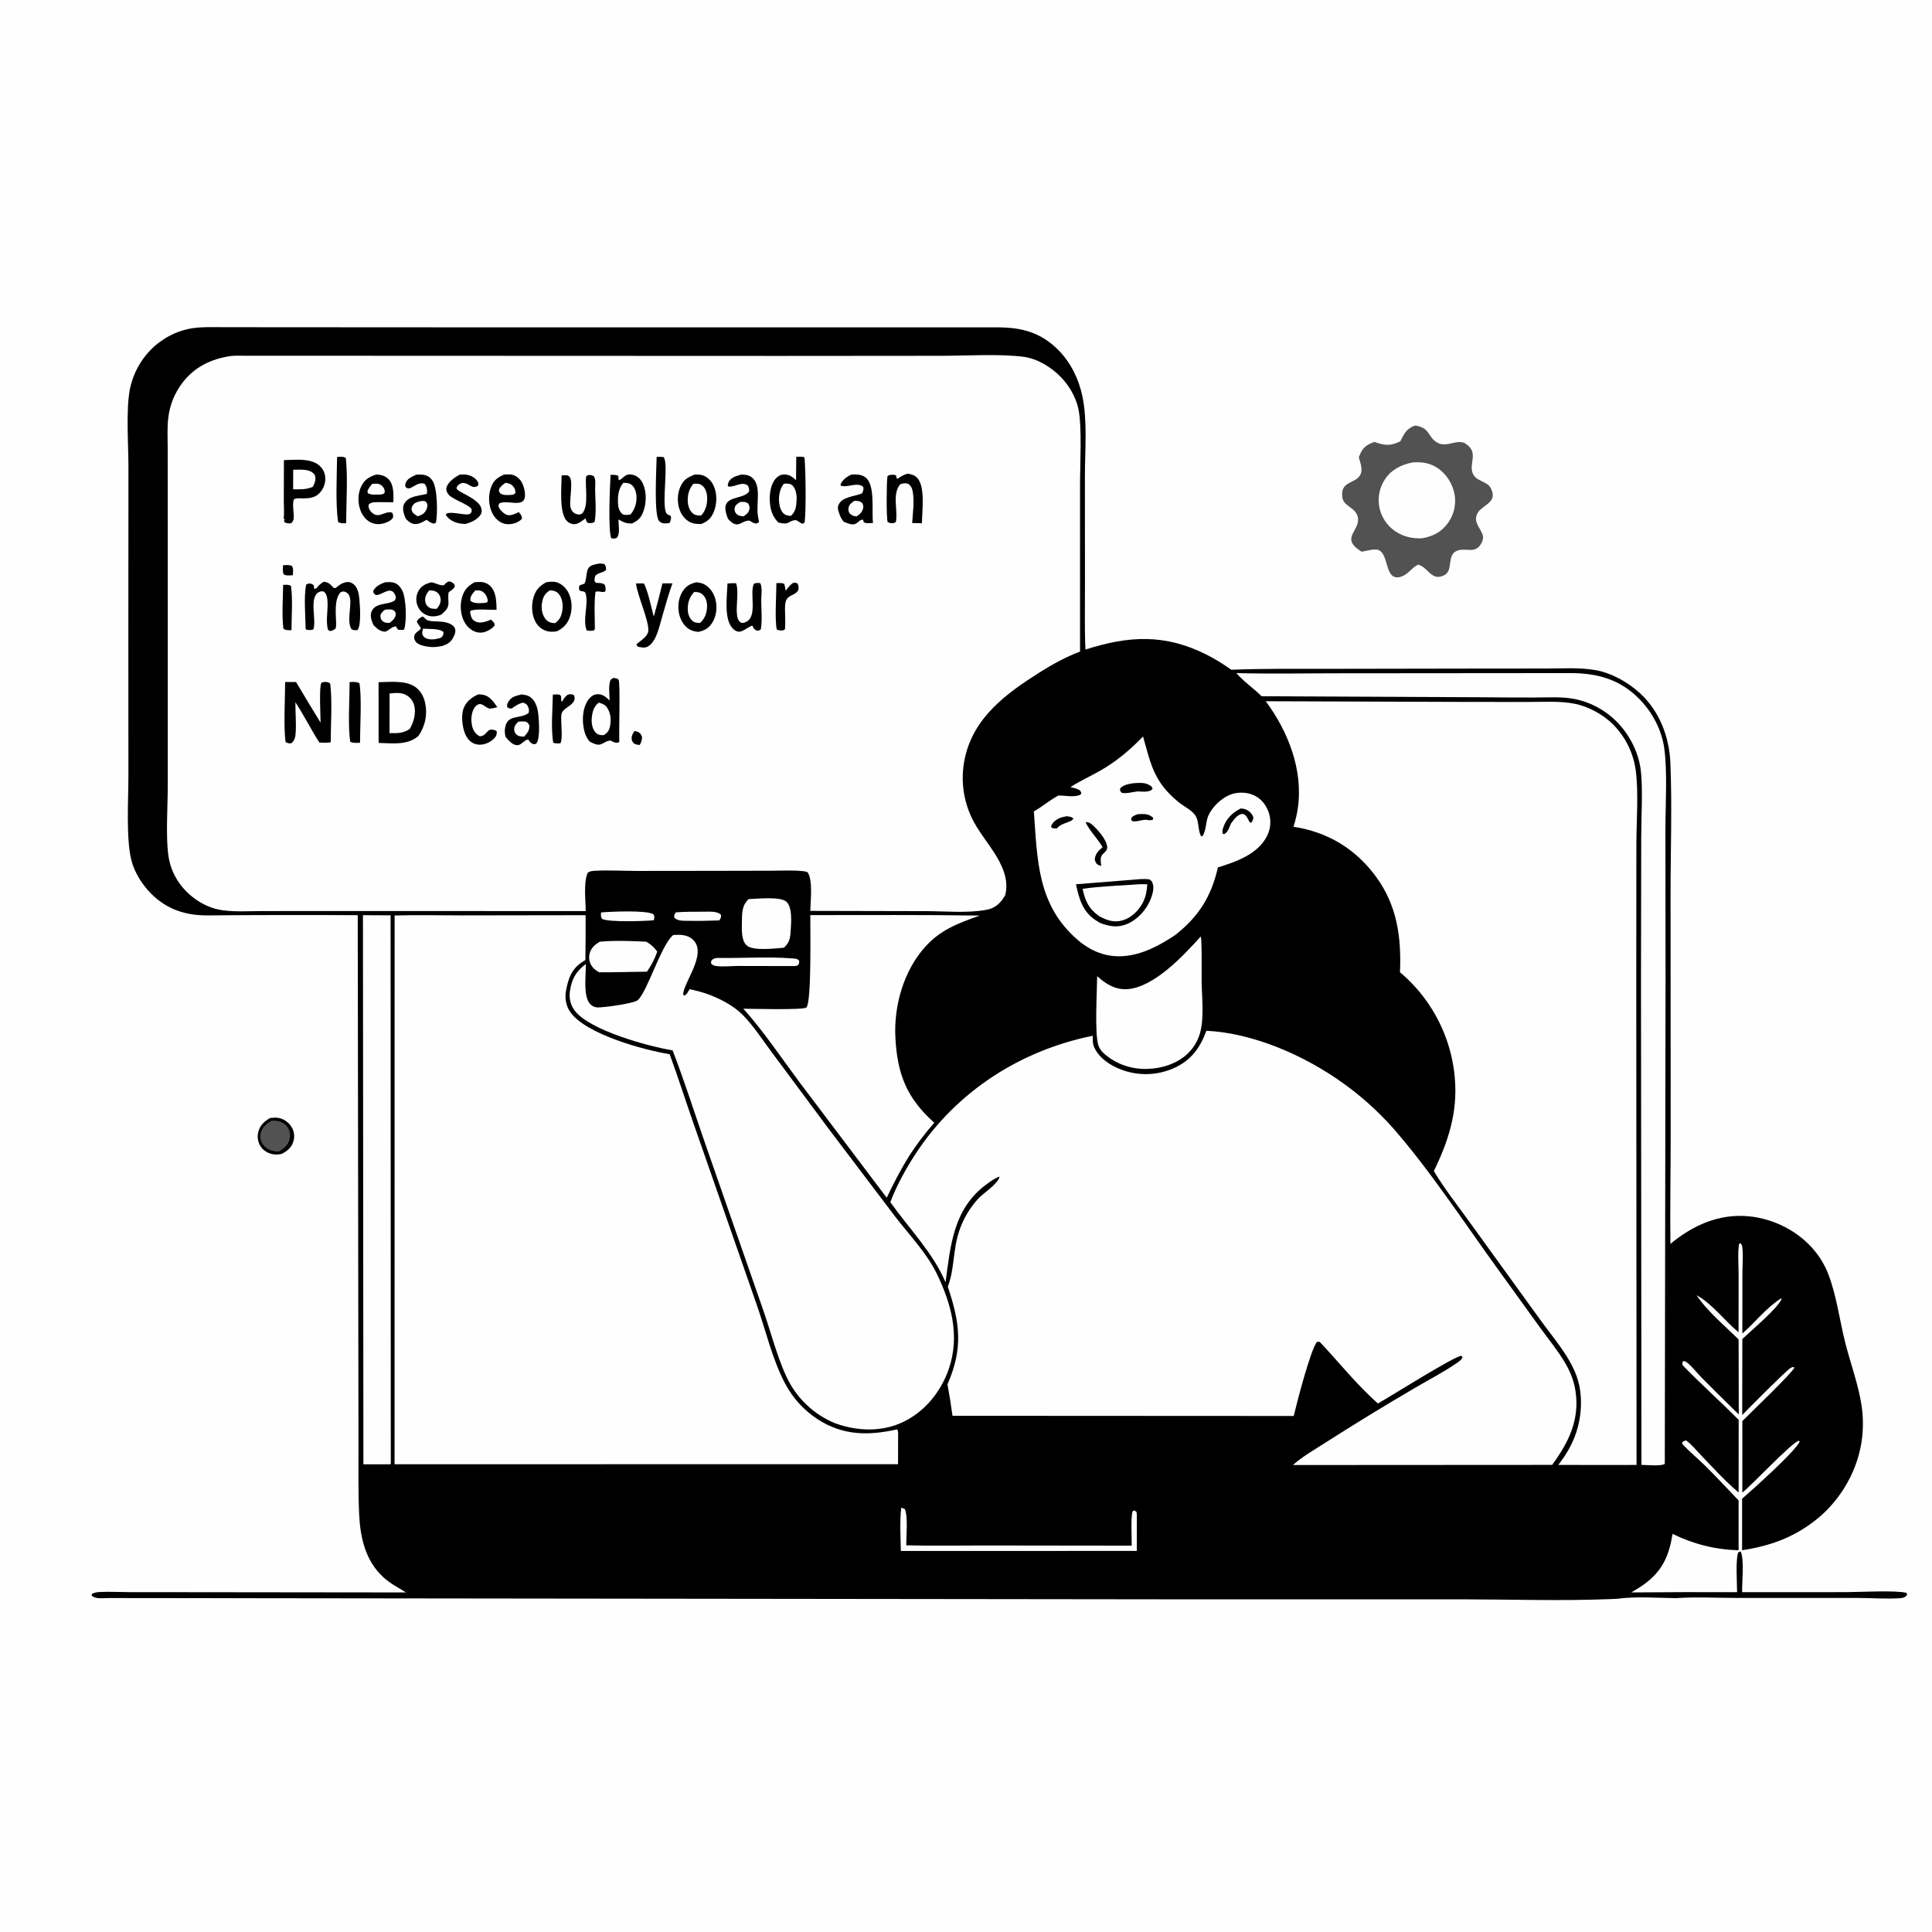<?xml version="1.0" encoding="utf-8" ?>
<svg xmlns="http://www.w3.org/2000/svg" xmlns:xlink="http://www.w3.org/1999/xlink" width="1024" height="1024">
	<path fill="#FFFEFE" d="M0 0L1024 0L1024 1024L0 1024L0 0Z"/>
	<path d="M143.073 592.587C144.715 592.421 146.437 592.204 148.059 592.601C150.912 593.3 153.463 595.231 154.828 597.839Q155.054 598.268 155.235 598.719Q155.416 599.169 155.549 599.636Q155.683 600.103 155.768 600.581Q155.853 601.059 155.888 601.543Q155.923 602.027 155.909 602.512Q155.894 602.997 155.829 603.478Q155.765 603.959 155.651 604.431Q155.538 604.903 155.376 605.361C154.276 608.521 152.05 610.199 149.175 611.663C147.722 611.87 146.317 612.054 144.856 611.804C142.221 611.354 139.784 610.019 138.244 607.801C136.681 605.548 136.245 602.782 136.865 600.127C137.724 596.446 139.979 594.489 143.073 592.587Z"/>
	<path fill="#535253" d="M143.893 594.019C144.897 593.982 145.906 593.959 146.902 594.119C149.18 594.483 151.15 595.586 152.452 597.527C153.717 599.413 154.025 601.619 153.485 603.807C152.676 607.088 150.463 608.764 147.694 610.403Q146.31 610.337 144.949 610.08C142.573 609.619 140.443 608.279 139.121 606.228Q138.922 605.921 138.756 605.595Q138.589 605.269 138.456 604.928Q138.323 604.587 138.225 604.235Q138.126 603.882 138.064 603.521Q138.002 603.161 137.976 602.796Q137.95 602.431 137.961 602.065Q137.973 601.699 138.02 601.336Q138.068 600.973 138.152 600.617C138.925 597.399 141.186 595.628 143.893 594.019Z"/>
	<path fill="#535253" d="M750.115 225.535C758.519 226.771 756.469 232.143 762.45 234.912C766.749 236.902 771.117 233.382 775.505 234.543C776.467 234.797 777.468 235.594 778.204 236.234C783.51 240.845 777.976 246.603 781.015 251.73C783.066 255.189 788.203 255.14 790.077 258.605C790.238 258.901 790.389 259.203 790.524 259.512C793.751 266.904 784.685 267.694 782.758 272.737C781.15 276.942 784.415 279.571 785.74 283.187C786.321 284.774 786.033 286.323 785.26 287.775C781.909 294.071 777.133 289.973 772.216 291.942C767.936 293.656 769.163 298.86 767.823 302.278C767.284 303.651 766.262 304.561 764.94 305.137C758.861 307.789 757.07 301.307 752.517 299.588C752.214 299.473 751.904 299.379 751.597 299.274C747.917 301.09 746.071 304.984 741.776 305.867C734.068 307.452 736.192 294.775 731.136 291.735C729.072 290.494 724.156 292.008 721.716 292.422C721.471 292.267 721.223 292.115 720.98 291.956C710.164 284.888 721.326 281.265 719.636 273.913C718.508 269.003 712.172 268.401 711.484 263.772C710.166 254.908 718.022 256.628 720.875 251.866C722.553 249.065 720.988 245.27 720.187 242.412Q720.641 241.241 721.156 240.096C722.708 236.722 725.073 235.497 728.415 234.214C728.558 234.265 728.7 234.319 728.844 234.367C734.164 236.168 737.001 236.452 742.188 233.901C744.276 229.806 745.481 227.055 750.115 225.535Z"/>
	<path fill="#FFFEFE" d="M748.739 245.084C753.568 244.753 758.027 245.363 762.097 248.163C766.772 251.378 770.05 256.681 770.991 262.262Q771.069 262.756 771.123 263.254Q771.177 263.752 771.206 264.252Q771.235 264.751 771.239 265.252Q771.243 265.753 771.222 266.253Q771.202 266.753 771.156 267.252Q771.111 267.75 771.041 268.246Q770.97 268.742 770.876 269.233Q770.781 269.725 770.662 270.211Q770.544 270.697 770.401 271.177Q770.258 271.657 770.092 272.129Q769.925 272.601 769.736 273.065Q769.546 273.528 769.334 273.981Q769.121 274.435 768.887 274.877Q768.652 275.319 768.396 275.75Q768.14 276.18 767.863 276.596Q767.586 277.013 767.288 277.416C763.88 282.072 759.296 284.346 753.721 285.299C748.689 285.541 743.829 284.503 739.624 281.632Q739.209 281.353 738.808 281.054Q738.407 280.755 738.021 280.437Q737.636 280.118 737.266 279.781Q736.897 279.444 736.545 279.089Q736.193 278.734 735.859 278.362Q735.525 277.99 735.209 277.601Q734.894 277.213 734.599 276.81Q734.303 276.406 734.028 275.989Q733.753 275.571 733.499 275.14Q733.245 274.71 733.012 274.267Q732.78 273.824 732.569 273.37Q732.359 272.916 732.172 272.453Q731.984 271.989 731.82 271.516Q731.656 271.044 731.516 270.564Q731.375 270.084 731.259 269.598Q731.142 269.112 731.05 268.62Q730.875 267.663 730.795 266.693Q730.714 265.723 730.729 264.75Q730.743 263.777 730.852 262.81Q730.962 261.843 731.165 260.891Q731.368 259.94 731.663 259.012Q731.958 258.085 732.342 257.191Q732.726 256.296 733.195 255.444Q733.665 254.592 734.215 253.789C737.771 248.669 742.815 246.285 748.739 245.084Z"/>
	<path d="M68.03 336.237L68.078 247.669C68.088 235.989 66.677 217.056 68.885 206.044Q69.188 204.581 69.595 203.143Q70.002 201.705 70.512 200.3Q71.021 198.895 71.63 197.53Q72.239 196.165 72.945 194.848Q73.65 193.531 74.448 192.267Q75.247 191.004 76.134 189.801Q77.021 188.599 77.992 187.463Q78.963 186.327 80.013 185.264C85.916 179.319 93.868 175.161 102.172 173.94C107.53 173.153 113.235 173.423 118.645 173.421L144.783 173.446L232.266 173.494L529.269 173.515C541.892 173.58 551.885 176.379 560.964 185.543C567.579 192.218 571.868 201.092 573.74 210.256C576.404 223.288 575.034 238.769 575.02 252.159L575.054 311.026C575.079 322.08 574.808 333.252 575.31 344.286C598.279 336.908 617.574 335.848 639.696 347.08C644.193 349.364 648.516 352.093 652.646 354.987C668.964 354.318 685.362 354.536 701.695 354.499L779.119 354.371L819.547 354.332C828.106 354.332 837.407 353.682 845.836 355.213C854.284 356.748 862.924 361.643 869.206 367.4C879.519 376.851 884.751 390.487 885.329 404.286C886.297 427.434 885.41 451.121 885.432 474.337L885.498 601.978C885.494 621.062 885.11 640.197 885.353 659.273C897.322 649.388 911.168 643.153 926.975 644.669C940.18 645.936 953.249 652.567 961.706 662.85Q962.89 664.274 963.952 665.79Q965.014 667.307 965.947 668.906Q966.88 670.505 967.678 672.175Q968.477 673.846 969.134 675.577C973.421 686.814 975.027 699.733 977.966 711.447C980.707 722.374 984.832 733.331 986.588 744.442Q987.259 748.712 987.362 753.033Q987.465 757.354 986.997 761.651C985.165 778.666 975.824 795.026 962.445 805.595C950.605 814.948 938.123 819.417 923.337 821.659L923.351 794.361C928.68 789.739 952.112 768.819 953.876 763.956L953.382 763.624C949.928 764.311 928.6 787.071 923.473 791.096L923.479 753.208C927.131 749.458 950.383 727.299 951.1 724.775C950.132 724.422 949.936 724.598 949.04 725.052C947.157 726.005 925.674 747.545 923.409 749.996L923.473 709.702C928.508 704.898 941.786 693.874 944.342 688.478L944.014 688.183C936.312 692.94 930.311 700.869 923.486 706.798L923.509 675.44C923.513 670.886 924.011 665.819 923.487 661.327C923.353 660.178 923.212 659.787 922.511 658.922L921.739 659.26C920.951 664.455 921.488 670.203 921.497 675.485L921.466 706.118C913.924 699.893 907.776 691.277 899.236 686.465C904.353 694.502 914.588 703.077 921.498 709.945L921.591 749.665Q911.694 740.057 901.983 730.261C899.672 727.931 897.594 725.229 895.191 723.028C894.352 722.26 893.596 721.643 892.477 721.354L891.733 721.907L891.692 723.454C901.343 733.419 911.75 742.713 921.532 752.554L921.511 791.049L920.865 790.504C913.98 784.641 907.694 777.642 901.415 771.127C898.973 768.593 896.551 765.51 893.698 763.465C892.672 763.691 892.221 763.795 891.52 764.596C891.839 765.561 891.643 765.362 892.248 765.989C896.025 769.906 900.264 773.404 904.135 777.232C910.064 783.094 915.71 789.256 921.493 795.261L921.488 821.652C909.158 821.358 897.555 818.411 886.492 812.979C884.631 824.658 881.134 832.623 871.354 839.76C869.196 841.335 866.897 842.68 864.589 844.021Q892.641 843.781 920.694 843.888C920.677 839.421 919.81 826.107 921.352 822.745L922.582 822.301C924.611 826.773 923.246 838.567 923.362 843.896L978.936 843.868C985.633 843.838 1005.22 842.778 1010.56 844.274L1010.76 845.464C1009.64 846.709 1008.63 846.962 1006.97 847.079C999.469 847.609 991.461 846.919 983.886 846.938L919.944 846.933C909.548 846.932 898.684 846.315 888.328 847.045C878.231 846.954 867.238 846.035 857.265 847.378Q855.53 847.475 853.793 847.545C827.327 848.612 800.528 847.702 774.019 847.669L625.711 847.681L57.272 847C54.389 847.011 50.733 847.673 48.564 845.675L48.727 844.797C50.201 844.017 51.582 843.852 53.241 843.777C58.322 843.546 63.551 843.86 68.651 843.872L103.185 843.902L215.234 844.029C210.987 841.413 206.817 839.322 203.108 835.902C193.598 827.135 190.853 814.668 190.349 802.229C189.796 790.597 190.055 778.789 190.007 767.14L189.91 701.229L189.607 485.064Q149.89 484.85 110.173 485.181C98.511 485.274 88.512 482.084 80.129 473.695C75.3 468.862 71.1 462.153 69.516 455.472C66.773 443.898 68.071 423.519 68.06 410.966L68.03 336.237Z"/>
	<path fill="#FFFEFE" d="M358.195 483.561C363.2 483.171 368.344 483.242 373.365 483.217C376.042 483.203 380.1 482.85 382.108 484.837C382.287 486.353 382.039 486.5 381.256 487.843C375.624 488.053 369.839 488.155 364.204 488.05C361.867 488.007 359.098 488.158 357.374 486.356C357.211 484.929 357.44 484.813 358.195 483.561Z"/>
	<path fill="#FFFEFE" d="M318.566 483.606C323.6 483.174 342.99 482.281 346.396 484.63C347.081 485.989 346.822 486.3 346.52 487.75C341.916 488.24 322.371 488.877 319.074 487.022C318.307 485.719 318.507 485.092 318.566 483.606Z"/>
	<path fill="#FFFEFE" d="M379.809 507.723C393.073 507.948 406.835 506.948 420.018 507.986C421.773 508.125 422.485 507.958 423.621 509.297L423.489 510.802C422.588 511.976 422.611 511.842 421.125 512.04L391.095 511.983C387.37 511.982 383.172 512.533 379.507 511.998C378.199 511.807 377.652 511.531 376.83 510.527L376.983 509.27C377.955 508.078 378.365 508.123 379.809 507.723Z"/>
	<path fill="#FFFEFE" d="M477.672 799.11C478.333 799.301 478.94 799.562 479.574 799.827C481.363 803.832 480.285 814.244 480.344 819.058C494.178 819.375 508.069 819.128 521.908 819.138L599.834 819.234C599.872 815.94 599.287 803.612 600.269 801.27C600.537 800.633 600.561 800.829 601.327 800.592L602.345 801.292L602.555 802.875L602.528 822.018L477.471 822.046C477.345 814.535 476.816 806.566 477.672 799.11Z"/>
	<path fill="#FFFEFE" d="M317.951 499.111C326.025 498.41 334.463 498.713 342.554 499.126C345.023 500.528 346.666 502.065 348.36 504.353Q347.378 507.201 346.003 509.882Q344.628 512.562 342.889 515.022C334.433 515.071 325.979 515.406 317.522 515.327C316.088 514.48 314.752 513.585 313.775 512.202C312.48 510.37 311.943 507.915 312.442 505.723C313.197 502.411 315.151 500.762 317.951 499.111Z"/>
	<path fill="#FFFEFE" d="M396.772 476.544C400.975 476.431 413.9 474.93 416.977 478.091C420 481.197 419.361 488.78 419.114 492.829C418.861 496.96 418.656 499.475 415.454 502.307C415.316 502.323 415.178 502.343 415.04 502.353C410.53 502.685 399.139 504.151 395.727 501.069C392.869 498.488 393.158 492.591 393.226 489.05C393.321 484.152 393.036 480.146 396.772 476.544Z"/>
	<path fill="#FFFEFE" d="M636.413 496.366C636.639 497.298 636.682 498.092 636.727 499.045C637.051 505.989 636.823 512.951 636.895 519.901C636.982 528.288 638.23 538.574 636.255 546.711Q635.885 548.237 635.32 549.701Q634.755 551.166 634.004 552.544Q633.253 553.922 632.328 555.191Q631.404 556.46 630.323 557.598C624.724 563.522 616.298 566.265 608.302 566.534C599.369 566.834 591.058 563.885 584.499 557.807C583.454 556.633 582.538 555.368 582.093 553.839C580.145 547.148 581.443 525.597 581.513 517.371C586.051 521.503 591.096 524.685 597.479 524.272C611.668 523.356 627.426 506.302 636.413 496.366Z"/>
	<path fill="#FFFEFE" d="M192.372 485.065L207.028 485.141L207.132 776.095L192.61 776.119L192.372 485.065Z"/>
	<path fill="#FFFEFE" d="M429.484 485.021C459.392 485.034 489.333 484.809 519.237 485.277C508.003 489.3 498.694 492.648 490.49 501.705C478.97 514.424 473.69 533.039 474.576 549.971C475.598 569.522 480.688 582.114 495.191 595.072C490.261 600.654 485.929 606.436 481.864 612.662C477.406 619.861 473.611 627.194 469.979 634.827L423.754 573.611C414.07 560.634 404.8 546.66 393.981 534.636C397.851 534.66 426.051 535.431 427.416 533.973C430.207 530.992 429.415 492.553 429.484 485.021Z"/>
	<path fill="#FFFEFE" d="M655.32 356.741C673.294 357.236 691.383 356.857 709.372 356.858L832.609 356.754C846.916 356.82 858.734 360.123 869.001 370.608C875.805 377.558 880.708 386.842 882.075 396.511C883.832 408.933 882.713 426.859 882.702 439.734L882.775 519.002L882.375 775.844C880.799 777.241 872.378 776.44 869.999 776.416L869.758 521.194L869.879 443.136C869.887 432.963 870.895 416.858 869.503 407.254C868.158 397.977 863.338 388.956 856.751 382.35Q855.634 381.233 854.438 380.2Q853.243 379.167 851.975 378.224Q850.708 377.281 849.375 376.432Q848.043 375.583 846.652 374.833Q845.261 374.084 843.82 373.437Q842.378 372.79 840.894 372.25Q839.409 371.709 837.889 371.278Q836.369 370.847 834.822 370.527C827.926 369.149 820.257 369.692 813.235 369.696Q800.047 369.724 786.859 369.567L668.659 369.031C664.454 364.784 659.128 361.273 655.32 356.741Z"/>
	<path fill="#FFFEFE" d="M605.843 390.349C610.109 405.611 611.758 414.605 624.686 425.159C627.372 427.352 631.677 429.375 633.567 432.217C635.603 435.278 634.823 439.862 636.56 443.213L637.29 443.21C639.418 440.25 638.975 435.62 640.453 432.279C642.465 427.728 647.393 423.006 652.027 421.198C656.021 419.64 660.962 419.758 664.83 421.618C668.486 423.376 671.084 426.652 672.387 430.454Q672.661 431.228 672.854 432.025Q673.047 432.823 673.158 433.636Q673.268 434.449 673.296 435.269Q673.323 436.089 673.266 436.908Q673.209 437.727 673.069 438.535Q672.929 439.344 672.707 440.134Q672.485 440.924 672.184 441.687Q671.883 442.45 671.505 443.179C666.643 452.789 655.129 456.769 645.501 459.756C642.048 475.145 635.286 485.899 622.755 495.689C614.578 501.064 605.609 505.98 595.664 506.749C586.356 507.469 578.214 504.21 571.217 498.187C549.779 479.732 549.849 455.952 547.972 430.072C552.522 427.483 556.439 424.002 561.141 421.593C564.452 421.638 569.236 422.698 572.315 421.316C572.997 421.01 572.825 421.032 573.145 420.312L572.522 419.037C570.941 417.922 569.186 417.627 567.333 417.185C572.361 413.95 577.931 411.43 583.14 408.476C591.752 403.591 598.98 397.409 605.843 390.349Z"/>
	<path d="M603.11 431.542C603.287 431.531 603.464 431.516 603.641 431.509C606.687 431.387 608.896 431.279 611.228 433.487L611.101 434.354C609.891 435.014 608.759 434.694 607.462 434.508C605.317 434.47 603.378 435.357 601.319 435.338C600.303 435.328 600.235 435.317 599.516 434.565L599.7 433.396C600.682 432.312 601.776 432.01 603.11 431.542Z"/>
	<path d="M565.375 432.612C566.858 432.859 567.749 432.813 568.92 433.786C568.113 435.932 562.754 436.058 560.583 438.646C560.471 438.781 560.361 438.918 560.25 439.054C559.203 439.193 558.499 439.074 557.477 438.823L557.07 438.082C557.276 437.513 557.456 436.97 557.831 436.483C559.811 433.911 562.329 433.156 565.375 432.612Z"/>
	<path d="M657.637 428.485C658.746 428.609 659.766 428.704 660.771 429.224C662.472 430.104 663.673 431.405 664.304 433.197C664.129 434.64 664.022 434.896 663.164 436.072L662.37 435.847Q661.892 434.916 661.393 433.996C660.567 432.502 660.198 431.82 658.519 431.345C655.55 431.839 654.18 434.244 652.465 436.456C651.786 437.989 650.926 440.723 649.515 441.681C648.691 442.24 649.053 442.122 648.057 441.89C647.794 440.608 647.968 439.712 648.384 438.499C649.976 433.852 653.317 430.598 657.637 428.485Z"/>
	<path d="M600.496 415.143C603.153 414.94 606.405 414.609 608.821 415.92C609.934 416.524 610.533 416.768 610.894 418.051L610.027 418.948C607.753 419.905 605.453 419.575 603.043 419.46C600.305 419.703 597.251 420.77 594.578 420.206C593.658 419.298 593.706 419.344 593.639 418.048C595.057 415.99 598.224 415.578 600.496 415.143Z"/>
	<path d="M575.354 435.727C576.465 435.81 577.366 435.848 578.27 436.596C581.407 439.193 586.773 445.035 586.843 449.232C586.873 450.98 585.047 451.932 584.093 453.191C582.97 454.672 583.503 457.152 583.671 458.927C583.194 458.8 582.417 458.623 582.004 458.376C580.763 457.634 580.604 456.749 580.214 455.48C580.677 452.364 582.064 451.048 584.401 449.021C581.734 444.384 577.586 440.576 575.354 435.727Z"/>
	<path d="M600.309 466.297C603.266 466.046 606.229 465.659 609.183 466.096C610.036 466.562 610.481 467.064 610.85 467.98C611.895 470.569 610.886 474.014 609.915 476.467C607.672 482.133 602.993 487.409 597.302 489.758C592.23 491.851 587.877 491.038 582.976 489.123Q581.936 488.525 580.925 487.879C573.783 483.259 571.995 476.454 570.276 468.676L600.309 466.297Z"/>
	<path fill="#FFFEFE" d="M603.177 468.709C604.791 468.578 606.487 468.688 608.108 468.695C607.807 472.2 607.419 475.121 605.76 478.315C603.572 482.527 599.81 486.354 595.181 487.759C590.468 489.191 586.762 487.797 582.623 485.632C577.087 481.681 575.164 477.548 573.799 471.076C583.465 469.727 593.437 469.421 603.177 468.709Z"/>
	<path fill="#FFFEFE" d="M356.796 495.602C356.948 495.587 357.1 495.567 357.252 495.555C360.647 495.279 364.588 495.493 367.234 497.99C375.191 505.499 362.059 520.827 362.086 527.221L362.734 527.66C364.137 527.062 364.727 525.556 365.461 524.295C368.514 524.926 371.53 525.669 374.479 526.691C381.006 528.953 388.701 532.905 393.599 537.855C399.313 543.628 404.073 551.052 408.949 557.581L438.903 597.883L474.576 644.979C481.797 654.363 491.16 664.125 496.36 674.769C504.243 690.904 508.935 708.174 502.836 725.705C498.651 737.735 490.125 748.263 478.498 753.768C467.245 759.096 454.3 758.562 442.795 754.414L442.019 754.091Q441.129 753.715 440.255 753.303Q439.381 752.891 438.524 752.445Q437.667 751.999 436.829 751.519Q435.991 751.039 435.172 750.526Q434.353 750.013 433.556 749.467Q432.758 748.922 431.983 748.345Q431.208 747.769 430.457 747.161Q429.705 746.554 428.979 745.918Q428.252 745.281 427.551 744.616Q426.851 743.951 426.177 743.258Q425.503 742.566 424.858 741.847Q424.213 741.128 423.596 740.384Q422.98 739.64 422.394 738.872Q421.808 738.104 421.253 737.313Q420.698 736.522 420.175 735.71Q419.652 734.898 419.162 734.065C413.015 723.799 408.524 705.57 404.319 693.794L372.902 603.629C367.5 587.997 362.455 572.121 356.487 556.699C344.072 554.74 312.589 546.145 304.693 535.742C302.398 532.718 301.551 529.177 302.065 525.43C302.965 518.87 305.328 514.855 310.497 510.937C310.682 516.571 308.905 527.432 312.597 531.926Q312.788 532.157 313.003 532.366Q313.218 532.575 313.454 532.76Q313.69 532.945 313.944 533.105Q314.198 533.264 314.468 533.395Q314.738 533.526 315.02 533.628Q315.302 533.729 315.593 533.8Q315.885 533.871 316.182 533.911Q316.479 533.951 316.779 533.959C320.122 534.021 335.978 531.882 338.009 530.111C342.991 525.769 350.141 501.73 356.431 495.927C356.551 495.817 356.674 495.711 356.796 495.602Z"/>
	<path fill="#FFFEFE" d="M670.867 371.682L671.781 371.669L779.647 372.038L810.871 372.042C818.574 372.037 826.904 371.487 834.492 372.978C841.943 374.443 849.739 378.705 855.085 384.078Q856.282 385.295 857.378 386.604Q858.474 387.912 859.463 389.304Q860.452 390.695 861.326 392.161Q862.201 393.627 862.956 395.158Q863.711 396.689 864.342 398.275Q864.973 399.861 865.476 401.493Q865.979 403.124 866.35 404.79Q866.721 406.457 866.959 408.147C868.539 420.021 867.358 434.969 867.316 447.177L867.258 520.714L867.404 776.45L843.25 776.462L825.918 776.431C830.822 770.186 834.444 763.637 836.421 755.897C838.587 747.412 838.616 737.622 835.614 729.328C831.656 718.392 822.951 708.715 816.224 699.321L778.839 647.638C772.488 638.806 765.53 630.015 759.969 620.675C767.651 604.96 772.594 589.61 771.122 571.861Q771.041 570.844 770.935 569.829Q770.829 568.814 770.698 567.803Q770.568 566.791 770.412 565.783Q770.256 564.774 770.075 563.77Q769.894 562.766 769.688 561.767Q769.482 560.768 769.252 559.774Q769.022 558.78 768.767 557.792Q768.512 556.804 768.233 555.823Q767.953 554.842 767.65 553.868Q767.346 552.894 767.019 551.927Q766.691 550.961 766.34 550.003Q765.989 549.046 765.614 548.097Q765.239 547.148 764.84 546.209Q764.442 545.269 764.021 544.34Q763.599 543.411 763.155 542.493Q762.71 541.574 762.243 540.667Q761.777 539.76 761.287 538.865Q760.798 537.97 760.287 537.087Q759.775 536.204 759.242 535.334Q758.709 534.464 758.155 533.607Q757.601 532.751 757.025 531.908Q756.45 531.066 755.854 530.238Q755.258 529.41 754.641 528.597Q754.025 527.784 753.389 526.987Q752.752 526.189 752.097 525.408Q751.441 524.626 750.766 523.861Q750.091 523.096 749.397 522.348Q748.703 521.6 747.991 520.869Q747.279 520.139 746.549 519.426Q745.819 518.713 745.072 518.019Q744.324 517.324 743.56 516.648Q742.796 515.973 742.015 515.316C742.808 496.848 740.532 479.973 729.297 464.647C718.47 449.876 703.61 440.926 685.574 438.206C686.6 434.955 687.405 431.677 687.887 428.299C690.772 408.083 682.748 387.669 670.867 371.682Z"/>
	<path fill="#FFFEFE" d="M209.156 485.219C221.079 484.887 233.076 485.168 245.008 485.173L310.387 485.07Q310.447 496.947 310.269 508.822Q309.464 509.317 308.671 509.83C302.923 513.553 301.218 518.607 300 525.084C299.259 529.028 299.956 533.09 302.268 536.412C310.459 548.18 341.466 556.604 354.925 558.739C359.165 570.259 362.913 582.022 366.94 593.623L400.716 690.485C405.778 704.616 409.224 720.404 416.279 733.606Q417.043 735.03 417.896 736.403Q418.748 737.776 419.685 739.093Q420.623 740.41 421.641 741.665Q422.66 742.92 423.755 744.108Q424.851 745.296 426.019 746.413Q427.188 747.53 428.424 748.571Q429.661 749.611 430.961 750.572Q432.26 751.533 433.618 752.41C447.124 760.98 460.409 760.942 475.508 757.603C476.288 758.625 475.995 761.141 476.016 762.494L475.976 776.05L209.12 776.084L209.156 485.219Z"/>
	<path fill="#FFFEFE" d="M639.419 546.327C664.493 547.555 691.544 559.524 711.709 573.995Q718.922 579.142 725.523 585.053Q732.125 590.964 738.035 597.566C757.626 619.852 775.872 647.748 793.403 671.981L816.269 703.655C820.75 709.819 825.816 715.995 829.666 722.563C832.334 727.115 834.193 731.817 835.011 737.043C837.409 752.377 831.477 764.4 822.665 776.417L685.276 776.5C690.582 771.747 697.148 768.123 703.11 764.252Q725.712 749.825 748.84 736.26C756.327 731.838 765.593 727.025 772.581 722.134C773.729 721.331 774.558 720.711 775.181 719.414L774.574 718.598C770.91 718.729 737.073 740.082 730.345 743.868C719.252 734.155 709.696 722.046 699.563 711.308C699.143 711.158 698.55 711.204 698.102 711.183C694.77 714.628 687.052 744.639 685.712 750.497L504.839 750.402Q503.722 742.028 502.184 733.721C510.558 714.646 508.813 701.259 502.365 681.999C506.868 670.005 504.14 659.233 511.402 645.371Q512.804 642.711 514.525 640.245Q516.247 637.78 518.262 635.548C521.154 632.315 528.979 627.617 529.787 623.62C527.333 624.377 524.603 626.41 522.546 627.945C505.253 640.848 503.778 660.233 501.17 679.646C494.254 663.578 481.921 651.319 471.89 637.166C475.251 628.256 480.371 618.984 485.605 611.063C507.242 578.315 540.941 556.724 579.185 548.975C579.18 549.568 579.188 550.158 579.19 550.75C579.197 552.363 579.304 553.658 579.984 555.151C582.597 560.89 588.467 564.717 594.199 566.881Q595.048 567.206 595.912 567.489Q596.776 567.771 597.653 568.011Q598.53 568.25 599.418 568.445Q600.306 568.641 601.202 568.792Q602.099 568.943 603.001 569.049Q603.904 569.155 604.811 569.217Q605.718 569.278 606.627 569.294Q607.536 569.31 608.445 569.281Q609.353 569.251 610.259 569.177Q611.165 569.103 612.067 568.983Q612.968 568.864 613.862 568.7Q614.756 568.536 615.641 568.328Q616.526 568.119 617.399 567.867Q618.273 567.615 619.133 567.32Q619.992 567.025 620.837 566.688Q621.681 566.35 622.507 565.971C631.441 561.852 636.039 555.411 639.419 546.327Z"/>
	<path fill="#FFFEFE" d="M122.559 188.664C124.687 188.463 126.866 188.547 129.005 188.539L413.222 188.651L499.147 188.582C512.078 188.562 530.187 187.458 542.593 189.125C549.793 190.092 556.964 194.486 562.022 199.589C566.601 204.209 570.324 210.56 571.626 216.969C573.551 226.443 572.43 246.488 572.445 257.174L572.443 345.355C564.972 348.159 557.86 352.063 551.122 356.318C533.532 367.425 516.184 380.079 511.458 401.569Q511.199 402.721 510.996 403.885Q510.793 405.049 510.646 406.221Q510.5 407.393 510.409 408.57Q510.319 409.748 510.286 410.929Q510.252 412.109 510.275 413.29Q510.299 414.471 510.379 415.65Q510.459 416.828 510.596 418.001Q510.732 419.175 510.925 420.34Q511.118 421.505 511.367 422.66Q511.616 423.815 511.92 424.956Q512.224 426.097 512.583 427.223Q512.941 428.348 513.354 429.455Q513.766 430.562 514.231 431.648Q514.696 432.733 515.213 433.795Q515.73 434.857 516.297 435.893Q516.865 436.929 517.481 437.937C520.394 442.762 523.92 447.205 526.959 451.952C531.123 458.458 534.732 466.065 532.908 473.946C532.862 474.146 532.811 474.345 532.763 474.545C531.893 475.97 531.015 477.311 529.836 478.506C527.763 480.609 525.67 481.678 522.786 482.228C513.143 484.069 500.923 482.939 491.064 482.927L429.495 482.789C429.55 477.436 430.933 466.704 428.048 462.297C427.251 461.976 426.558 461.816 425.702 461.728C419.958 461.131 413.863 461.498 408.086 461.506L377.168 461.568L337.615 461.613C330.362 461.583 322.991 461.163 315.756 461.509C314.216 461.582 312.688 461.634 311.453 462.651C309.214 468.201 310.395 476.924 310.441 482.895L174.874 482.851L138.867 482.886C132.076 482.902 124.842 483.382 118.114 482.475C112.708 481.746 107.708 479.56 103.307 476.367C95.845 470.955 90.732 463.131 89.327 453.976C87.768 443.817 88.887 427.78 88.926 416.822L88.932 344.674L88.912 262.2L88.876 237.159C88.864 232.106 88.587 226.848 89.153 221.826Q89.287 220.557 89.507 219.3Q89.726 218.043 90.029 216.804Q90.333 215.565 90.719 214.349Q91.106 213.133 91.573 211.945Q92.041 210.758 92.587 209.605Q93.134 208.452 93.757 207.339Q94.38 206.225 95.077 205.156Q95.773 204.087 96.541 203.068C103.033 194.437 112.037 190.148 122.559 188.664Z"/>
	<path d="M150.03 299.589C151.63 299.517 153.206 299.281 154.711 299.935C155.643 301.285 155.292 303.284 155.228 304.873C153.607 304.968 152.034 305.23 150.511 304.545C149.592 303.213 149.961 301.162 150.03 299.589Z"/>
	<path d="M336.319 387.442C336.894 387.581 337.708 387.72 338.253 387.997C339.47 388.616 339.817 389.338 340.296 390.559C340.303 392.326 339.917 393.268 339.102 394.823C338.087 394.819 337.296 394.603 336.328 394.313C335.662 393.604 335.125 393.277 334.911 392.29C334.473 390.263 335.237 389.043 336.319 387.442Z"/>
	<path d="M150.067 309.986C151.441 309.989 153.103 309.726 154.242 310.602C155.227 318.1 154.511 326.433 154.493 334.027C152.973 334.014 151.397 334.173 150.199 333.191C149.302 325.707 149.997 317.546 150.067 309.986Z"/>
	<path d="M411.502 309.051C412.742 309.051 414.307 308.873 415.462 309.353C416.001 309.576 416.112 312.248 416.5 313.071C417.677 311.431 418.638 310.131 420.301 308.966C421.562 308.784 421.65 308.72 422.758 309.319C423.142 310.395 423.378 310.935 423.225 312.106C422.877 314.787 419.24 315.139 417.62 316.834C416.233 318.285 416.174 319.933 416.078 321.828L416.054 322.415C416.116 326.088 416.317 329.826 416.077 333.49L415.008 334.142C413.667 334.202 412.957 334.231 411.703 333.649C410.559 328.37 411.521 315.184 411.502 309.051Z"/>
	<path d="M293.019 368.137C294.026 368.118 295.291 367.97 296.271 368.154C298.214 368.519 296.9 370.643 297.781 372.039C298.703 370.52 299.411 369.281 300.866 368.228C302.218 367.859 302.754 367.825 304.074 368.312C304.458 369.115 304.607 369.485 304.548 370.405C304.379 372.994 300.45 374.762 298.738 376.456C297.228 377.949 297.45 379.666 297.47 381.627L297.484 382.375C297.486 384.936 298.234 392.084 297.005 393.953C295.632 394.04 294.503 394.179 293.193 393.644C291.966 385.605 292.877 376.338 293.019 368.137Z"/>
	<path d="M178.665 242.182C180.142 242.158 182.011 241.83 183.258 242.73C184.422 251.469 183.503 267.972 183.452 277.314C181.881 277.344 180.414 277.548 179.166 276.557C177.791 266.862 178.538 252.27 178.665 242.182Z"/>
	<path d="M348.041 242.137C349.304 242.084 350.427 242.103 351.689 242.258C354.48 245.192 350.761 266.05 352.941 271.508C353.448 272.776 354.304 272.865 355.463 273.383C355.909 274.839 355.461 275.593 355.046 277.035C354.502 277.218 353.984 277.343 353.41 277.389C351.892 277.511 350.417 277.324 349.324 276.123C346.444 272.962 347.983 247.403 348.041 242.137Z"/>
	<path d="M185.306 361.519C186.868 361.483 189.203 361.215 190.512 362.154C191.802 369.423 190.828 385.522 190.818 393.677C189.027 393.729 187.341 393.932 185.662 393.187C184.319 385.378 185.293 370.262 185.306 361.519Z"/>
	<path d="M253.595 368.005C254.45 368.046 255.287 368.101 256.129 368.271C259.675 368.985 261.66 372.078 263.59 374.828C262.445 375.081 260.15 375.809 259.051 375.46C257.274 374.895 255.62 372.632 253.682 373.269C252.568 373.635 251.71 374.623 251.158 375.618C249.631 378.374 249.522 382.488 250.398 385.461C251.016 387.561 252.349 389.27 254.294 390.254C257.44 390.092 257.554 387.654 259.804 386.757C259.948 386.699 260.105 386.686 260.255 386.65C261.472 386.846 262.379 386.748 263.285 387.627C263.285 388.202 263.316 388.805 263.166 389.369C262.694 391.14 260.576 392.708 259.02 393.501C256.731 394.668 253.957 395.129 251.498 394.211C249.239 393.367 247.647 391.47 246.68 389.317C244.97 385.51 244.232 378.976 245.861 375.08C247.345 371.533 250.215 369.471 253.595 368.005Z"/>
	<path d="M317.882 298.641L320.273 298.914C321.199 299.937 321.099 300.543 321.283 301.887C320.295 303.516 317.233 303.394 315.57 305.096C315.264 306.018 315.04 306.641 315.137 307.631C315.228 308.552 315.18 308.223 316.007 308.942C317.614 309.018 319.18 308.87 320.499 309.919C321.053 311.289 321.027 311.989 320.887 313.413C319.41 314.429 317.421 312.909 315.606 313.709C314.828 319.951 315.28 326.701 315.282 333.011C315.276 333.673 315.336 333.246 314.758 334.192C313.354 334.387 312.402 334.419 310.981 334.155C308.653 328.6 312.003 320.554 310.443 314.701C309.975 312.944 308.567 313.806 307.127 312.934C306.822 311.821 306.76 311.37 307.168 310.281C307.827 310.021 308.48 309.778 309.154 309.557L309.782 309.355C311.061 306.871 310.593 302.924 311.942 301.02C313.153 299.311 315.993 299.028 317.882 298.641Z"/>
	<path d="M243.652 251.572C245.079 251.453 246.446 251.404 247.857 251.711C249.877 252.151 252.013 253.334 253.102 255.15C253.69 256.13 253.597 256.352 253.377 257.405C250.03 259.561 248.826 256.024 245.55 255.991C244.099 255.976 243.411 256.658 242.433 257.572C242.282 258.011 241.899 258.432 241.981 258.89C242.309 260.73 253.427 264.121 255.009 269.117C255.379 270.286 255.475 271.518 254.83 272.623C253.224 275.372 249.488 277.017 246.57 277.715C244.713 277.636 242.864 277.426 241.119 276.74C239.267 276.012 237.055 274.501 236.229 272.647C237.941 270.589 245.481 273.082 248.275 272.594C249.408 272.396 249.29 272.177 249.938 271.321C249.933 270.842 250.086 270.334 249.922 269.885C249.153 267.768 240.149 264.765 237.99 262.394C237.08 261.395 236.33 260.036 236.602 258.634C237.184 255.623 241.148 252.85 243.652 251.572Z"/>
	<path d="M223.986 326.752C224.964 327.198 225.756 328.557 226.759 328.839C230.316 329.838 234.16 328.863 237.911 330.366C239.325 330.933 240.781 331.851 241.224 333.409C241.584 334.672 241.15 336.017 240.6 337.156C239.092 340.277 237.759 341.168 234.571 342.336C232.967 342.703 231.383 342.923 229.734 342.957C227.392 343.004 222.065 342.292 220.467 340.257C219.671 339.245 219.388 338.429 219.588 337.146C219.777 335.941 220.522 335.369 221.417 334.678C222.021 334.212 222.528 333.885 223.004 333.273C223.444 332.709 221.056 330.575 220.955 329.297C221.744 327.867 222.598 327.464 223.986 326.752Z"/>
	<path fill="#FFFEFE" d="M224.258 333.153C227.328 333.549 232.664 332.898 235.027 334.971C235.154 336.529 234.799 336.692 233.935 337.94C231.756 338.63 229.705 339.135 227.405 338.771C226.154 338.572 224.816 338.016 224.177 336.844C223.427 335.469 223.903 334.527 224.258 333.153Z"/>
	<path d="M228.583 308.646C230.84 308.872 233.234 310.627 235.3 310.132C236.239 309.156 236.754 308.517 238.093 308.127C238.764 308.298 239.32 308.444 239.88 308.875C240.916 309.674 240.912 309.725 241.039 310.953C240.341 312.262 239.008 313.007 237.832 313.854C237.349 316.011 237.718 317.631 237.7 319.767C237.677 322.527 235.83 324.027 233.938 325.717C233.801 325.776 233.667 325.842 233.527 325.895C230.93 326.894 228.207 327.055 225.647 325.805C223.465 324.739 221.933 322.926 221.143 320.642Q220.989 320.196 220.882 319.736Q220.775 319.277 220.716 318.808Q220.657 318.34 220.646 317.868Q220.635 317.397 220.673 316.926Q220.711 316.456 220.797 315.992Q220.882 315.528 221.016 315.075Q221.149 314.622 221.328 314.186Q221.507 313.749 221.73 313.333C223.296 310.468 225.552 309.432 228.583 308.646Z"/>
	<path fill="#FFFEFE" d="M227.459 312.935C228.851 312.929 230.282 312.99 231.451 313.818C232.586 314.62 233.32 315.761 233.489 317.148C233.767 319.425 232.894 320.916 231.553 322.662C229.884 322.712 228.398 322.79 227.005 321.669C225.891 320.773 225.452 319.731 225.326 318.334C225.134 316.198 226.19 314.524 227.459 312.935Z"/>
	<path d="M351.1 309.215L356.417 309.179C354.376 314.712 352.849 320.467 351.175 326.122C349.614 331.098 348.325 339.187 343.881 342.367C341.973 343.733 340.088 343.135 337.954 342.74L337.315 341.428C339.001 340.056 341.325 338.551 342.61 336.804C343.139 336.085 343.622 335.058 343.641 334.152C343.758 328.367 338.055 316.196 337.064 309.244C338.489 309.204 339.912 309.233 341.337 309.253C343.777 314.506 344.97 321.202 346.52 326.834Q348.994 318.072 351.1 309.215Z"/>
	<path d="M385.59 309.261C387.108 309.143 388.573 309.06 390.096 309.121C391.746 313.055 389.943 321.373 390.653 326.099C390.904 327.776 391.255 328.983 392.673 330.009C393.667 330.271 394.329 330.123 395.271 329.706C401.696 326.863 397.244 315.007 399.489 309.526C400.742 308.745 401.486 309.008 402.936 309.082C404.157 311.203 403.504 315.597 403.466 318.089C403.482 323.119 404.082 328.661 403.235 333.603C402.205 334.316 402.16 334.257 400.898 334.172C399.52 333.281 399.459 333.224 398.866 331.697C397.63 331.384 394.049 334.792 391.847 334.815C390.296 334.831 389.108 333.925 388.117 332.828C383.621 327.848 385.371 315.684 385.59 309.261Z"/>
	<path d="M297.654 251.999C298.786 251.936 300.244 251.672 301.278 252.202C304.587 253.898 301.144 265.996 302.582 269.573C303.071 270.791 303.983 271.957 305.28 272.399C306.716 272.889 307.092 272.768 308.452 272.292C312.343 268.204 309.927 257.878 310.664 252.488L311.713 251.816C313.064 251.701 313.603 251.773 314.788 252.439C315.901 254.366 315.446 256.709 315.425 258.92C315.433 264.434 316.201 271.271 315.154 276.639C313.824 277.352 313.175 277.285 311.727 277.174C310.276 276.242 311.069 276.033 310.234 274.805C308.81 275.858 306.814 277.503 305.03 277.773C303.422 278.017 301.683 277.343 300.554 276.234C296.178 271.934 297.68 258.04 297.654 251.999Z"/>
	<path d="M481.111 251.047C483.07 251.406 484.679 251.746 486.105 253.247C490.552 257.925 488.688 271.035 488.648 277.326L483.47 277.216C483.794 271.997 484.686 266.004 483.816 260.847C483.486 258.893 482.979 257.577 481.312 256.38C479.654 255.946 478.757 256.163 477.134 256.659C472.681 262.004 476.059 270.344 474.824 276.649C474.434 276.94 474.31 277.081 473.773 277.21C472.651 277.479 471.372 277.276 470.462 276.656C469.734 274.19 469.866 255.469 470.373 252.418L471.354 251.787C472.744 251.646 473.639 251.418 474.967 251.963L475.165 253.374L475.716 253.748C477.504 252.535 479.004 251.585 481.111 251.047Z"/>
	<path d="M392.772 251.558C394.819 251.559 396.592 251.636 398.3 252.891C403.897 257 400.641 267.304 401.684 273.21L402.289 276.829L400.955 277.479C399.592 277.426 398.845 276.931 397.725 276.234L397.282 275.954C395.825 275.881 394.946 276.276 393.664 276.876C392.669 277.341 391.613 278.007 390.474 277.939C388.504 277.823 387.121 276.32 385.867 274.991Q385.176 273.371 384.77 271.657C382.471 262.079 393.989 265.192 397.054 260.424C397.076 259.047 396.978 258.433 396.275 257.243C392.974 255.04 389.575 258.275 386.094 257.888L385.717 257.198C385.845 256.64 385.97 255.904 386.238 255.382C387.477 252.979 390.374 252.247 392.772 251.558Z"/>
	<path fill="#FFFEFE" d="M392.291 266.041C394.089 265.965 395.198 265.846 396.671 266.973C397.219 268.287 397.545 268.804 397.11 270.246C396.588 271.983 395.448 272.746 394.009 273.7C392.629 273.507 391.22 273.38 390.226 272.248C389.396 271.302 389.185 270.259 389.443 269.042C389.752 267.583 391.147 266.797 392.291 266.041Z"/>
	<path d="M199.275 251.549C199.47 251.546 199.665 251.533 199.86 251.54C202.158 251.623 204.463 252.35 206.038 254.097C208.894 257.264 208.548 262.209 208.494 266.17C205.227 266.26 201.9 266.043 198.655 266.202C197.359 266.266 196.24 266.527 195.338 267.51C195.23 268.931 195.576 270.019 196.547 271.11C200.406 275.446 203.299 270.987 207.253 271.561C207.463 271.592 207.66 271.68 207.863 271.74C208.334 272.766 208.48 273.223 208.295 274.344C207.453 275.641 206.387 276.247 204.986 276.828C202.247 277.965 199.322 278.246 196.591 276.938C193.788 275.596 191.867 272.907 190.887 270.02C189.555 266.097 189.662 261.365 191.526 257.628C193.283 254.106 195.663 252.784 199.275 251.549Z"/>
	<path fill="#FFFEFE" d="M197.225 256.493C198.067 256.419 198.987 256.297 199.829 256.36C201.199 256.463 202.287 257.091 203.096 258.195C203.762 259.105 204.033 260.035 203.862 261.151C202.936 262.111 202.873 261.915 201.625 262.101C199.407 262.141 196.943 262.53 194.968 261.376L194.76 260.262C195.369 258.77 196.203 257.729 197.225 256.493Z"/>
	<path d="M220.621 251.584C222 251.504 223.356 251.465 224.725 251.698C226.733 252.039 228.205 253.175 229.284 254.867C231.898 258.964 232.02 272.136 231.077 277.018L230.085 277.534C228.616 277.335 227.764 276.678 226.589 275.849L226.098 275.498C224.371 276.472 222.283 277.759 220.235 277.766C218.066 277.773 216.721 276.527 215.239 275.149C215.007 274.685 214.77 274.223 214.577 273.741C213.783 271.764 213.143 269.083 214.214 267.072C216.517 262.745 222.046 262.88 226.185 261.787C226.316 261.127 226.366 261.012 226.363 260.254C226.355 258.788 225.926 257.445 224.953 256.357C221.799 255.457 219.791 257.774 216.979 258.872C215.737 258.716 215.743 258.947 214.853 257.953C214.801 257.474 214.727 257.091 214.839 256.597C215.49 253.733 218.267 252.726 220.621 251.584Z"/>
	<path fill="#FFFEFE" d="M223.447 265.535L225.01 265.545C226.082 266.143 226.057 266.317 226.559 267.46C226.526 268.533 226.393 269.309 225.903 270.261C224.823 272.361 223.569 272.931 221.439 273.643C220.119 272.918 218.61 272.021 218.21 270.436C217.945 269.387 218.27 268.689 218.822 267.826C219.876 266.178 221.686 265.925 223.447 265.535Z"/>
	<path d="M267.117 251.547C268.243 251.484 269.397 251.4 270.524 251.468C272.723 251.601 274.675 253.039 275.973 254.74C277.542 256.795 278.715 261.384 278.113 263.917C276.899 269.027 268.459 264.724 264.596 266.856C264.163 267.837 264.008 268.014 264.496 269.066C265.172 270.525 267.366 272.604 268.942 272.977C270.934 273.448 273.272 272.198 275.002 271.396C275.907 272.677 276.655 273.284 276.668 274.878C276.201 275.403 276.159 275.495 275.511 275.972C273.266 277.624 269.784 278.309 267.11 277.526C264.304 276.705 262.139 274.425 260.879 271.858C258.873 267.772 258.692 262.229 260.363 258.003C261.768 254.45 263.737 253.098 267.117 251.547Z"/>
	<path fill="#FFFEFE" d="M267.992 255.886C269.652 256.186 270.767 256.427 271.919 257.714C272.962 258.881 273.214 259.789 273.153 261.32C272.179 262.304 272.026 262.186 270.624 262.326C268.741 262.36 266.915 262.611 265.253 261.582C264.424 260.47 264.398 260.539 264.533 259.168C265.54 257.635 266.465 256.886 267.992 255.886Z"/>
	<path d="M204.034 308.617C205.558 308.555 207.271 308.374 208.747 308.832C210.936 309.511 212.432 311.305 213.371 313.327C215.262 317.398 215.676 329.535 214.15 333.733C213.045 333.941 212.137 333.892 211.02 333.789L209.762 331.96C208.536 332.169 207.958 332.447 206.955 333.201C206.04 333.888 205.283 334.358 204.237 334.815C201.557 334.768 199.956 333.246 198.103 331.49C197.785 330.905 197.507 330.317 197.274 329.693C196.539 327.721 196.124 325.453 197.229 323.521C199.455 319.63 204.724 320.436 208.225 318.843C209.521 318.254 209.507 317.846 209.836 316.592C209.562 315.656 209.389 314.924 208.758 314.152C206.153 310.969 202.054 315.773 199.126 315.371C198.148 314.492 197.948 314.513 197.794 313.23C199.118 310.673 201.462 309.634 204.034 308.617Z"/>
	<path fill="#FFFEFE" d="M204.133 323.124C205.798 323.04 207.431 322.724 208.905 323.652C209.358 324.328 209.797 324.658 209.748 325.516C209.623 327.719 208.043 328.904 206.46 330.176C205.113 330.124 203.739 330.165 202.701 329.126C201.642 328.067 201.687 327.424 201.642 326.041C202.293 324.497 202.825 324.067 204.133 323.124Z"/>
	<path d="M276.344 368.079C277.995 368.249 279.551 368.433 280.964 369.383C283.361 370.993 284.619 374.19 285.077 376.932C285.618 380.172 286.524 391.389 284.28 394.009C283.855 394.505 283.301 394.368 282.7 394.416C281.724 393.976 281.119 393.68 280.544 392.767C280.395 392.529 280.255 392.286 280.11 392.045C277.677 391.898 276.532 395.16 273.906 394.962C271.531 394.782 269.419 392.325 268.015 390.635C267.619 389.283 267.444 387.726 267.613 386.324C268.605 378.147 275.652 381.414 280.14 377.894C280.532 376.55 280.421 375.731 279.801 374.424C279.205 373.168 278.548 372.88 277.304 372.434C274.985 372.788 273.136 374.261 271.198 375.508C270.028 375.51 269.853 375.496 268.858 374.893C268.606 373.601 268.79 373.031 269.467 371.908C271.125 369.159 273.485 368.828 276.344 368.079Z"/>
	<path fill="#FFFEFE" d="M274.728 382.493C275.782 382.425 277.588 382.204 278.589 382.508C279.83 382.886 280.03 383.533 280.615 384.574C280.671 387.152 279.456 388.609 277.786 390.424C276.311 390.392 274.986 390.386 273.787 389.366C272.858 388.577 272.449 387.485 272.537 386.276C272.662 384.57 273.579 383.639 274.728 382.493Z"/>
	<path d="M451.106 251.552C453.776 251.399 456.54 251.337 458.766 253.072C464.001 257.154 461.905 270.87 462.709 277.15C461.041 277.266 459.375 277.594 457.831 276.817L457.406 275.392C455.344 275.577 454.907 277.11 453.176 277.731C451.384 278.375 448.877 277.19 447.225 276.556C446.161 275.31 445.575 274.331 445.032 272.78C444.952 272.551 444.878 272.32 444.799 272.091C444.297 270.631 443.763 269.31 444.37 267.764C446.167 263.189 453.09 263.191 456.944 261.463C457.529 260.042 457.777 259.667 457.558 258.105C454.457 255.204 449.169 258.736 445.613 257.377L445.535 256.579C446.946 254.034 448.546 252.863 451.106 251.552Z"/>
	<path fill="#FFFEFE" d="M452.811 265.461C454.711 265.476 455.665 265.447 457.093 266.726C457.378 267.603 457.725 268.17 457.54 269.105C457.088 271.381 455.872 272.469 454.022 273.722C452.309 273.481 451.521 273.297 450.256 272.089C449.689 270.714 449.456 270.262 449.836 268.752C450.212 267.258 451.622 266.274 452.811 265.461Z"/>
	<path d="M251.564 308.579Q252.677 308.501 253.792 308.464C256.208 308.391 258.202 308.941 259.942 310.701C263.092 313.887 263.091 319.038 263.196 323.218C258.768 323.313 253.913 322.604 249.588 323.568L249.152 324.313C249.308 325.172 249.455 326.063 249.733 326.891C250.165 328.179 251.025 329.023 252.275 329.532C254.832 330.575 257.883 329.415 260.235 328.415C261.277 329.501 262.136 329.923 262.193 331.461C261.6 332.197 261.085 332.745 260.294 333.278C257.954 334.855 255.573 335.758 252.739 335.081C250.095 334.45 247.856 332.481 246.458 330.206C244.048 326.281 243.641 320.839 244.917 316.466C246.064 312.54 248.059 310.52 251.564 308.579Z"/>
	<path fill="#FFFEFE" d="M251.923 312.95C253.271 312.914 254.611 312.786 255.783 313.579C257.212 314.545 258.252 316.313 258.456 317.998C258.563 318.891 258.562 318.577 257.974 319.376L256.625 319.578C254.18 319.646 251.225 320.117 249.298 318.355C249.147 315.921 250.409 314.726 251.923 312.95Z"/>
	<path d="M171.577 308.35C173.929 308.52 174.812 309.41 176.344 311.083C176.977 311.774 176.97 311.602 177.852 311.687C179.497 310.345 181.16 308.996 183.301 308.586C184.873 308.286 186.155 308.645 187.401 309.625C189.496 311.273 190.231 314.674 190.442 317.168C190.745 320.759 191.631 331.336 189.466 333.936C188.095 334.088 187.501 334.131 186.285 333.446C183.796 329.646 186.199 321.961 185.584 317.397C185.377 315.862 184.729 314.557 183.283 313.839C182.153 313.278 181.585 313.514 180.507 313.898C176.965 317.777 178.078 325.669 178.173 330.625C178.182 331.574 178.129 332.277 177.845 333.185C177.368 333.486 176.592 334.07 176.028 334.256C174.988 334.598 174.85 334.464 173.916 333.913C172.35 329.189 174.218 322.526 173.466 317.402C173.226 315.762 172.875 314.539 171.53 313.488C170.504 313.405 170.249 313.276 169.264 313.713C163.445 316.295 167.96 328.582 166.076 333.579C164.917 334.118 163.711 333.907 162.472 333.831L161.993 333.173C161.931 326.618 160.9 316.011 162.327 309.805C162.71 309.618 163.224 309.336 163.648 309.293C164.859 309.169 165.444 309.553 166.323 310.234L166.516 312.169L167.681 311.804C168.873 310.293 169.927 309.342 171.577 308.35Z"/>
	<path d="M369.158 308.63C370.575 308.794 372.096 309.04 373.359 309.738C376.37 311.402 378.34 314.427 379.198 317.702C380.256 321.74 379.768 326.466 377.532 330.035C375.655 333.03 373.483 334.19 370.104 334.915C368.603 334.723 367.164 334.5 365.807 333.785C362.916 332.263 360.955 329.182 360.12 326.096C359.024 322.045 359.467 317.266 361.67 313.65C363.521 310.61 365.76 309.369 369.158 308.63Z"/>
	<path fill="#FFFEFE" d="M367.911 313.777C369.748 313.737 371.31 313.966 372.643 315.339C374.287 317.032 374.864 319.479 374.752 321.78C374.58 325.291 373.573 327.768 371.057 330.187C369.523 330.119 368.228 330.11 367.003 329.053C365.33 327.609 364.618 325.347 364.537 323.202C364.4 319.569 365.435 316.419 367.911 313.777Z"/>
	<path d="M368.282 251.507C369.608 251.498 371.034 251.472 372.31 251.879C375.108 252.772 377.241 255.108 378.384 257.751C380.195 261.94 380.015 267.386 378.225 271.553C376.775 274.927 374.973 276.357 371.645 277.752C369.91 277.73 368.014 277.727 366.385 277.059C363.587 275.91 361.415 273.306 360.342 270.527C358.846 266.654 358.904 261.793 360.607 257.998C362.303 254.219 364.515 252.919 368.282 251.507Z"/>
	<path fill="#FFFEFE" d="M367.507 256.427C369.309 256.267 370.807 256.211 372.285 257.436C374.01 258.866 374.713 261.357 374.804 263.516C374.96 267.2 374.11 270.477 371.648 273.219C370.28 273.261 368.82 273.235 367.648 272.443C365.681 271.114 364.746 268.502 364.566 266.231C364.278 262.599 365.124 259.183 367.507 256.427Z"/>
	<path d="M289.504 308.624C291.328 308.357 293.303 308.086 295.102 308.632C297.646 309.405 299.859 311.528 301.117 313.821C303.181 317.585 303.46 322.476 302.192 326.543C300.982 330.423 298.834 332.743 295.265 334.565C293.592 334.89 291.829 334.987 290.165 334.572C287.462 333.897 285.27 332.141 283.905 329.72C281.756 325.907 281.538 320.67 282.793 316.539C283.994 312.587 285.949 310.573 289.504 308.624Z"/>
	<path fill="#FFFEFE" d="M291.415 312.912C291.73 312.933 292.045 312.948 292.36 312.974C294.038 313.113 295.276 313.683 296.312 315.023C298.195 317.458 298.503 320.857 298.003 323.796C297.497 326.769 296.62 328.54 294.164 330.298Q293.611 330.254 293.061 330.186C291.239 329.952 289.97 329.264 288.894 327.767C287.148 325.336 286.782 322.061 287.338 319.185C287.928 316.133 288.825 314.602 291.415 312.912Z"/>
	<path d="M323.619 251.704C325.095 251.669 326.293 251.622 327.71 252.139C327.715 252.957 327.764 253.648 327.953 254.444C328.856 254.211 328.652 254.378 329.256 253.889C330.024 253.267 330.724 252.562 331.579 252.052C332.974 251.218 334.52 251.345 336.008 251.82C338.227 252.529 339.795 254.268 340.754 256.339C342.776 260.707 342.636 266.579 341.011 271.04C339.773 274.442 338.195 275.98 334.937 277.453C331.978 277.551 330.387 276.8 327.818 275.329C327.724 278.178 328.844 282.802 326.941 285.049C325.778 285.562 325.233 285.524 323.991 285.304C322.223 281.154 323.268 257.575 323.619 251.704Z"/>
	<path fill="#FFFEFE" d="M330.406 255.898C331.741 255.96 333.164 255.92 334.331 256.671C336.093 257.805 336.987 260.054 337.245 262.054Q337.341 262.755 337.364 263.461Q337.388 264.168 337.338 264.873Q337.289 265.579 337.167 266.275Q337.045 266.972 336.853 267.652Q336.66 268.332 336.398 268.989Q336.137 269.646 335.809 270.272Q335.481 270.899 335.091 271.488Q334.7 272.078 334.251 272.624C332.477 272.981 331.458 273.183 329.769 272.421C328.124 270.796 327.604 268.795 327.529 266.505C327.405 262.685 327.827 258.814 330.406 255.898Z"/>
	<path d="M150.488 243.879C156.248 243.781 164.059 242.687 168.894 246.454C170.958 248.061 172.163 250.28 172.379 252.889Q172.426 253.448 172.414 254.009Q172.403 254.569 172.334 255.126Q172.265 255.682 172.138 256.229Q172.012 256.775 171.829 257.305Q171.647 257.836 171.411 258.344Q171.175 258.853 170.887 259.334Q170.599 259.816 170.263 260.265Q169.928 260.714 169.547 261.126C166.978 263.931 164.168 264.059 160.625 264.174C159.113 264.159 156.973 263.856 155.722 264.748C154.984 267.234 155.543 269.986 155.657 272.555C155.747 274.575 155.83 275.741 154.433 277.273C152.989 277.677 152.104 277.295 150.752 276.828L150.534 275.431L151.045 275.556L151.076 275.304L150.364 274.973C150.723 271.874 150.414 268.4 150.422 265.262L150.488 243.879Z"/>
	<path fill="#FFFEFE" d="M155.406 248.996C157.387 248.955 159.443 248.838 161.416 249.031C163.616 249.246 165.415 249.877 166.811 251.644C167.628 254.231 166.971 255.694 165.795 258.021C162.321 259.551 159.067 259.38 155.355 259.322L155.406 248.996Z"/>
	<path d="M422.037 242.114C423.27 242.118 425.387 241.852 426.409 242.444C427.041 249.784 427.289 269.938 426.489 276.917L425.485 277.582C424.014 277.373 422.666 275.647 421.663 275.695C417.656 275.888 418.874 278.5 412.56 276.968C409.446 273.866 408.321 270.336 408.034 265.983C407.767 261.931 408.404 256.684 411.248 253.545C412.386 252.289 413.82 251.551 415.523 251.497C418.322 251.407 419.947 252.709 421.925 254.516L422.037 242.114Z"/>
	<path fill="#FFFEFE" d="M415.455 256.382C417.078 256.297 418.766 256.094 420.04 257.334C421.795 259.041 422.345 262.388 422.239 264.728C422.089 268.057 421.822 271.091 419.233 273.407C417.841 273.37 416.752 273.281 415.583 272.376C414.036 271.179 413.29 268.86 413.038 266.996C412.543 263.347 413.133 259.293 415.455 256.382Z"/>
	<path d="M325.258 359.283L327.221 359.704C327.446 359.917 327.751 360.07 327.896 360.344C328.796 362.046 328.005 388.414 328.24 393.078L327.52 393.681C326.058 393.758 325.273 393.37 324.012 392.73L323.545 392.487C321.35 392.579 320.242 393.963 318.268 394.542C316.257 395.132 314.155 393.899 312.463 392.977C310.259 390.332 309.472 387.37 309.1 383.998C308.603 379.49 309.265 373.811 312.32 370.232C313.404 368.962 314.793 368.063 316.494 367.964C319.412 367.794 321.107 369.394 323.093 371.288C323.108 368.181 322.521 364.331 323.266 361.328C323.608 359.953 324.08 359.954 325.258 359.283Z"/>
	<path fill="#FFFEFE" d="M317.374 372.396C319.061 372.931 320.537 373.355 321.622 374.862C323.653 377.686 324.013 381.394 323.368 384.72C322.886 387.209 322.153 388.194 320.088 389.647C319.57 389.643 319.051 389.647 318.534 389.612C317.165 389.52 316.293 389.011 315.42 387.943C313.813 385.973 313.411 382.91 313.659 380.458C314.004 377.039 314.676 374.592 317.374 372.396Z"/>
	<path d="M151.131 361.496L156.907 361.474Q163.316 372.29 169.909 382.997C169.922 379.425 169.037 364.153 170.357 361.806C170.932 361.657 171.579 361.451 172.182 361.437C173.353 361.408 174.148 361.566 175.031 362.35C176.188 372.368 175.276 383.231 175.318 393.345C173.463 393.916 171.202 393.61 169.273 393.553C164.79 386.592 161.132 379.146 156.573 372.215C156.538 377.495 157.036 382.883 156.718 388.145C156.569 390.616 156.359 392.189 154.473 393.897C153.146 394.147 152.599 393.898 151.392 393.334C150.209 385.661 151.122 370.032 151.131 361.496Z"/>
	<path d="M200.646 361.585C206.542 361.505 214.528 360.509 219.698 363.83C222.775 365.806 224.564 369.001 225.326 372.519C226.684 378.788 225.367 384.784 221.821 390.029C215.955 395.168 207.91 393.952 200.678 393.764L200.646 361.585Z"/>
	<path fill="#FFFEFE" d="M206.498 367.558C209.413 367.273 212.708 366.899 215.341 368.428C217.519 369.691 218.929 371.514 219.556 373.957C220.59 377.988 219.272 382.907 217.137 386.362C213.547 388.805 210.628 388.604 206.452 388.575L206.498 367.558Z"/>
</svg>
